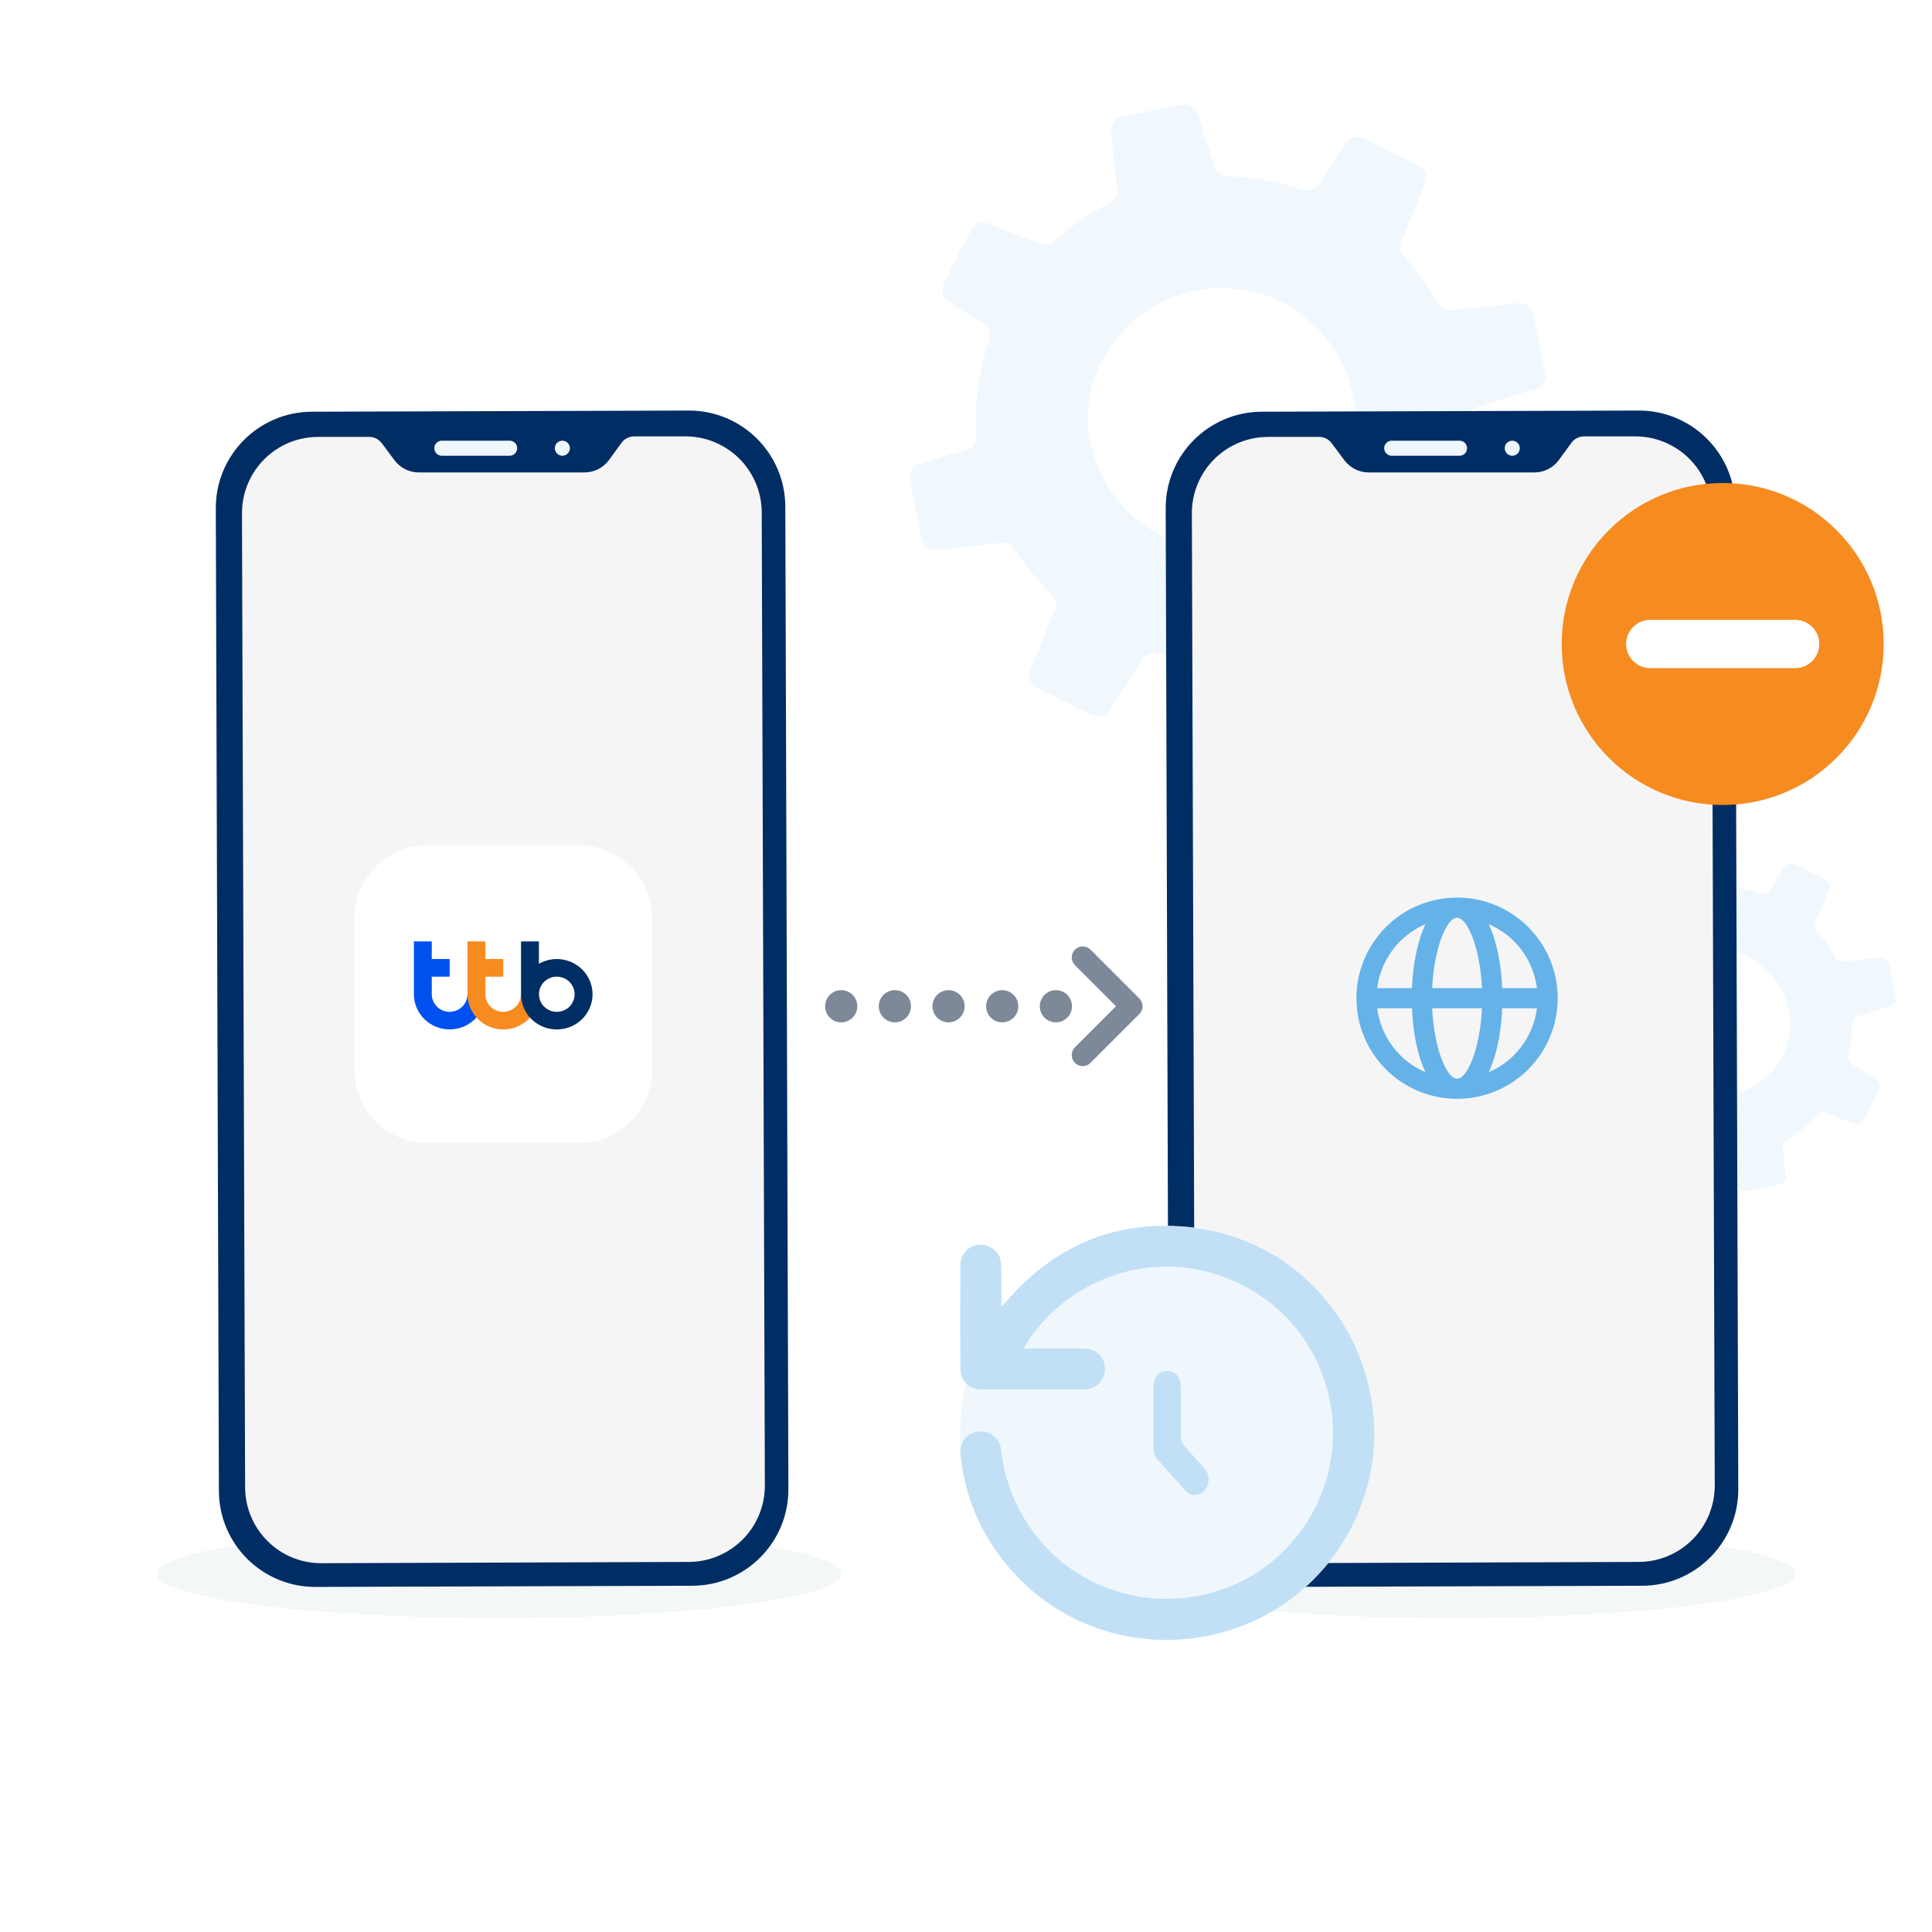 <svg width="240" height="240" viewBox="0 0 240 240" fill="none" xmlns="http://www.w3.org/2000/svg">
<path opacity="0.1" d="M193.41 136.293L197.825 135.808C198.193 135.771 198.551 135.944 198.751 136.255C199.005 136.653 199.277 137.044 199.569 137.426C200.11 138.137 200.689 138.794 201.312 139.387C201.602 139.665 201.698 140.088 201.548 140.459L199.843 144.788C199.656 145.248 199.859 145.779 200.309 146.002L204.107 147.902C204.538 148.115 205.056 147.97 205.317 147.569L207.626 143.962C207.843 143.607 208.273 143.443 208.687 143.554C210.433 144.022 212.251 144.208 214.07 144.107C214.509 144.083 214.917 144.37 215.047 144.79L215.82 147.28C215.971 147.751 216.451 148.045 216.94 147.951L221.072 147.125C221.157 147.109 221.236 147.085 221.311 147.046C221.669 146.876 221.891 146.486 221.842 146.078L221.483 142.771L221.394 141.965C222.082 141.579 222.757 141.136 223.401 140.644C224.268 139.981 225.058 139.248 225.758 138.469C226.025 138.172 226.445 138.067 226.815 138.217L230.291 139.598C230.768 139.783 231.307 139.579 231.531 139.121L232.98 136.209L233.393 135.374C233.621 134.919 233.471 134.361 233.043 134.089L230.039 132.151C229.688 131.93 229.516 131.512 229.618 131.117C229.901 129.928 230.061 128.712 230.086 127.494C230.097 127.389 230.096 127.291 230.096 127.188C230.093 127.153 230.099 127.119 230.103 127.085C230.141 126.695 230.414 126.371 230.788 126.255L234.817 124.989C234.864 124.979 234.908 124.956 234.948 124.938C235.34 124.748 235.566 124.307 235.483 123.869L234.668 119.738C234.569 119.239 234.11 118.9 233.601 118.952L228.996 119.461C228.606 119.51 228.232 119.307 228.046 118.959C227.633 118.199 227.155 117.458 226.611 116.743C226.323 116.365 226.023 116.002 225.71 115.655C225.458 115.371 225.384 114.969 225.525 114.617L227.162 110.456C227.344 109.999 227.145 109.473 226.702 109.25L222.942 107.376C222.489 107.149 221.937 107.296 221.656 107.73L219.828 110.583C219.583 110.966 219.115 111.128 218.689 110.984C217.017 110.398 215.266 110.082 213.498 110.034C213.08 110.029 212.709 109.75 212.584 109.345L211.447 105.703C211.295 105.215 210.799 104.922 210.298 105.018L206.192 105.83C205.698 105.927 205.363 106.391 205.421 106.884L205.439 107.078L205.857 110.92C205.902 111.332 205.691 111.719 205.323 111.909L205.32 111.911C204.439 112.365 203.586 112.901 202.769 113.526C202.333 113.859 201.923 114.21 201.525 114.576C201.252 114.833 200.857 114.908 200.509 114.772L196.98 113.37C196.497 113.176 195.947 113.39 195.719 113.851L193.857 117.604C193.804 117.711 193.776 117.825 193.761 117.934C193.723 118.293 193.887 118.662 194.202 118.867L196.606 120.409C196.899 120.601 197.068 120.936 197.053 121.277C197.048 121.366 197.033 121.457 197.003 121.547C196.265 123.7 195.967 125.976 196.117 128.25C196.149 128.636 195.934 128.996 195.6 129.172C195.552 129.197 195.501 129.218 195.446 129.235L192.183 130.257C191.71 130.405 191.425 130.886 191.517 131.377L191.535 131.473L192.326 135.501C192.431 136.007 192.897 136.347 193.409 136.292L193.41 136.293ZM221.684 123.807C221.935 124.44 222.136 125.123 222.277 125.853C222.543 127.244 222.256 129.439 221.626 130.709C221.559 130.846 221.49 130.978 221.42 131.111C217.079 139.137 205.762 137.506 203.923 128.431C203.685 127.245 203.84 125.518 204.267 124.196C204.37 123.891 204.481 123.605 204.607 123.361C205.187 122.209 205.904 121.244 206.722 120.461C211.384 115.997 219.147 117.484 221.684 123.808V123.807Z" fill="#74B9EA"/>
<path opacity="0.1" d="M116.429 68.309L124.357 67.451C125.017 67.386 125.659 67.691 126.018 68.241C126.475 68.945 126.963 69.636 127.487 70.311C128.458 71.568 129.498 72.729 130.616 73.777C131.138 74.269 131.31 75.015 131.041 75.672L127.979 83.323C127.644 84.136 128.008 85.074 128.817 85.469L135.636 88.826C136.409 89.204 137.339 88.948 137.808 88.238L141.954 81.864C142.344 81.236 143.116 80.945 143.859 81.143C146.993 81.97 150.258 82.299 153.523 82.12C154.312 82.077 155.044 82.585 155.278 83.326L156.665 87.727C156.936 88.56 157.798 89.079 158.676 88.913L166.095 87.453C166.247 87.425 166.39 87.382 166.524 87.314C167.167 87.014 167.566 86.324 167.478 85.603L166.834 79.757L166.673 78.333C167.909 77.651 169.12 76.869 170.277 75.999C171.834 74.827 173.252 73.532 174.508 72.155C174.988 71.63 175.741 71.443 176.406 71.709L182.648 74.15C183.504 74.478 184.471 74.117 184.874 73.306L187.475 68.161L188.217 66.684C188.626 65.88 188.357 64.894 187.589 64.413L182.195 60.988C181.565 60.597 181.256 59.859 181.439 59.16C181.948 57.059 182.235 54.91 182.28 52.758C182.299 52.571 182.297 52.399 182.297 52.215C182.293 52.154 182.302 52.093 182.31 52.033C182.379 51.344 182.868 50.772 183.541 50.568L190.774 48.33C190.857 48.311 190.938 48.272 191.01 48.239C191.713 47.903 192.118 47.124 191.969 46.35L190.507 39.048C190.329 38.167 189.504 37.567 188.59 37.66L180.322 38.56C179.622 38.645 178.95 38.286 178.617 37.671C177.875 36.328 177.017 35.019 176.041 33.756C175.524 33.087 174.984 32.445 174.423 31.831C173.97 31.33 173.837 30.62 174.09 29.997L177.03 22.643C177.356 21.835 176.999 20.905 176.203 20.511L169.453 17.2C168.639 16.799 167.648 17.058 167.144 17.825L163.862 22.867C163.421 23.544 162.582 23.83 161.816 23.576C158.815 22.54 155.67 21.982 152.496 21.896C151.747 21.889 151.08 21.395 150.856 20.679L148.815 14.243C148.541 13.38 147.65 12.863 146.751 13.032L139.378 14.468C138.492 14.639 137.89 15.459 137.994 16.33L138.028 16.672L138.777 23.463C138.857 24.191 138.479 24.875 137.819 25.211L137.813 25.215C136.232 26.017 134.7 26.964 133.232 28.07C132.451 28.658 131.714 29.278 130.999 29.924C130.509 30.38 129.801 30.513 129.176 30.271L122.839 27.793C121.973 27.451 120.984 27.829 120.576 28.644L117.232 35.277C117.138 35.467 117.086 35.667 117.059 35.86C116.992 36.495 117.287 37.148 117.852 37.51L122.168 40.234C122.694 40.574 122.996 41.166 122.971 41.768C122.961 41.926 122.934 42.087 122.881 42.245C121.555 46.052 121.019 50.074 121.29 54.094C121.346 54.775 120.962 55.411 120.361 55.722C120.274 55.767 120.183 55.803 120.085 55.833L114.226 57.641C113.377 57.901 112.865 58.752 113.031 59.62L113.063 59.789L114.483 66.908C114.672 67.803 115.508 68.404 116.428 68.306L116.429 68.309ZM167.194 46.24C167.644 47.359 168.006 48.566 168.26 49.856C168.737 52.315 168.221 56.194 167.09 58.439C166.97 58.681 166.845 58.915 166.72 59.149C158.926 73.335 138.608 70.452 135.306 54.413C134.878 52.316 135.157 49.265 135.922 46.928C136.108 46.388 136.307 45.882 136.533 45.452C137.574 43.416 138.862 41.711 140.33 40.326C148.701 32.437 162.639 35.065 167.194 46.241V46.24Z" fill="#74B9EA"/>
<path d="M104.5 195.5C104.5 198.538 85.472 201 62 201C38.528 201 19.5 198.538 19.5 195.5C19.5 192.462 38.528 190 62 190C85.472 190 104.5 192.462 104.5 195.5Z" fill="#F3F7F8"/>
<path d="M223 195.5C223 198.538 203.972 201 180.5 201C157.028 201 138 198.538 138 195.5C138 192.462 157.028 190 180.5 190C203.972 190 223 192.462 223 195.5Z" fill="#F3F7F8"/>
<path fill-rule="evenodd" clip-rule="evenodd" d="M85.552 51C92.158 50.982 97.53 56.317 97.554 62.923L97.937 184.986C97.955 191.591 92.62 196.963 86.014 196.988L39.193 197.133C32.588 197.152 27.216 191.816 27.192 185.211L26.809 63.147C26.79 56.542 32.126 51.17 38.731 51.146L85.552 51Z" fill="#002D63"/>
<path d="M39.49 54.27H45.81C46.46 54.252 47.074 54.562 47.451 55.09L49.013 57.181C49.73 58.135 50.854 58.694 52.045 58.688H72.603C73.8 58.688 74.924 58.123 75.635 57.163L77.178 55.048C77.549 54.513 78.169 54.197 78.819 54.209H85.115C87.63 54.197 90.043 55.188 91.829 56.962C93.61 58.736 94.619 61.143 94.625 63.659L95.014 184.537C95.014 187.047 94.029 189.459 92.255 191.24C90.48 193.02 88.08 194.023 85.564 194.029L39.934 194.187C37.424 194.199 35.006 193.209 33.231 191.434C31.451 189.66 30.448 187.253 30.448 184.738L30.059 63.859C30.029 61.337 31.007 58.901 32.776 57.102C34.544 55.303 36.962 54.282 39.484 54.276L39.49 54.27Z" fill="#F5F5F6"/>
<path d="M53.95 55.679C53.95 55.163 54.369 54.744 54.886 54.744H63.309C63.825 54.744 64.245 55.163 64.245 55.679C64.245 56.196 63.825 56.615 63.309 56.615H54.886C54.369 56.615 53.95 56.196 53.95 55.679Z" fill="#EFF7FC"/>
<path d="M70.796 55.679C70.796 56.196 70.377 56.615 69.86 56.615C69.343 56.615 68.924 56.196 68.924 55.679C68.924 55.163 69.343 54.744 69.86 54.744C70.377 54.744 70.796 55.163 70.796 55.679Z" fill="#EFF7FC"/>
<g filter="url(#filter0_d_17492_16667)">
<path d="M71.872 104H53.129C48.087 104 44.001 108.087 44.001 113.128V131.872C44.001 136.913 48.087 141 53.129 141H71.872C76.913 141 81.001 136.913 81.001 131.872V113.128C81.001 108.087 76.913 104 71.872 104Z" fill="white"/>
</g>
<path fill-rule="evenodd" clip-rule="evenodd" d="M58.067 123.509C58.067 124.087 57.836 124.643 57.419 125.053C57.003 125.464 56.436 125.695 55.852 125.695C55.268 125.695 54.701 125.464 54.284 125.053C53.868 124.643 53.637 124.087 53.637 123.509V121.323H55.858V119.136H53.637V116.95H51.416V123.509C51.416 124.666 51.884 125.782 52.717 126.598C53.55 127.419 54.678 127.876 55.858 127.876C57.038 127.876 58.166 127.413 58.998 126.598C59.831 125.776 60.3 124.666 60.3 123.509H58.067Z" fill="#0050F0"/>
<path fill-rule="evenodd" clip-rule="evenodd" d="M64.725 123.509C64.725 124.088 64.493 124.643 64.077 125.054C63.66 125.464 63.093 125.696 62.509 125.696C61.925 125.696 61.358 125.464 60.942 125.054C60.525 124.643 60.294 124.088 60.294 123.509V121.323H62.515V119.137H60.294V116.95H58.073V123.509C58.073 124.666 58.541 125.782 59.374 126.598C60.207 127.419 61.335 127.876 62.515 127.876C63.695 127.876 64.823 127.414 65.656 126.598C66.489 125.777 66.957 124.666 66.957 123.509H64.725Z" fill="#F68B1F"/>
<path fill-rule="evenodd" clip-rule="evenodd" d="M69.166 125.696C68.576 125.696 68.015 125.464 67.599 125.054C67.182 124.643 66.951 124.088 66.951 123.509C66.951 122.931 67.182 122.376 67.599 121.965C68.015 121.554 68.582 121.323 69.166 121.323C69.75 121.323 70.317 121.554 70.734 121.965C71.15 122.376 71.381 122.931 71.381 123.509C71.381 124.088 71.15 124.643 70.734 125.054C70.317 125.464 69.75 125.696 69.166 125.696ZM69.166 119.137C68.385 119.137 67.622 119.339 66.945 119.721V116.95H64.724L64.725 123.509C64.725 124.377 64.984 125.221 65.47 125.939C65.956 126.656 66.65 127.217 67.466 127.547C68.275 127.876 69.172 127.963 70.034 127.795C70.896 127.628 71.688 127.211 72.307 126.598C72.926 125.985 73.348 125.21 73.522 124.36C73.695 123.509 73.603 122.63 73.267 121.832C72.931 121.034 72.365 120.351 71.63 119.871C70.901 119.391 70.04 119.137 69.166 119.137Z" fill="#002D63"/>
<path fill-rule="evenodd" clip-rule="evenodd" d="M203.551 51C210.157 50.982 215.529 56.317 215.553 62.923L215.936 184.986C215.954 191.591 210.619 196.963 204.013 196.988L157.192 197.133C150.587 197.152 145.215 191.816 145.19 185.211L144.808 63.147C144.789 56.542 150.125 51.17 156.73 51.146L203.551 51Z" fill="#002D63"/>
<path d="M157.489 54.27H163.809C164.459 54.252 165.073 54.562 165.45 55.09L167.012 57.181C167.729 58.135 168.853 58.694 170.044 58.688H190.602C191.799 58.688 192.923 58.123 193.634 57.163L195.177 55.048C195.548 54.513 196.168 54.197 196.818 54.209H203.114C205.629 54.197 208.042 55.188 209.828 56.962C211.609 58.736 212.618 61.143 212.624 63.659L213.013 184.537C213.013 187.047 212.028 189.459 210.254 191.24C208.479 193.02 206.079 194.023 203.563 194.029L157.933 194.187C155.423 194.199 153.005 193.209 151.23 191.434C149.45 189.66 148.447 187.253 148.447 184.738L148.058 63.859C148.028 61.337 149.006 58.901 150.775 57.102C152.543 55.303 154.962 54.282 157.483 54.276L157.489 54.27Z" fill="#F5F5F6"/>
<path d="M171.949 55.679C171.949 55.163 172.368 54.744 172.885 54.744H181.308C181.824 54.744 182.244 55.163 182.244 55.679C182.244 56.196 181.825 56.615 181.308 56.615H172.885C172.368 56.615 171.949 56.196 171.949 55.679Z" fill="#EFF7FC"/>
<path d="M188.795 55.679C188.795 56.196 188.376 56.615 187.859 56.615C187.342 56.615 186.923 56.196 186.923 55.679C186.923 55.163 187.342 54.744 187.859 54.744C188.376 54.744 188.795 55.163 188.795 55.679Z" fill="#EFF7FC"/>
<path fill-rule="evenodd" clip-rule="evenodd" d="M181.003 111.5C187.907 111.5 193.503 117.096 193.503 124C193.503 130.904 187.907 136.5 181.003 136.5C174.099 136.5 168.503 130.904 168.503 124C168.503 117.096 174.099 111.5 181.003 111.5ZM184.099 125.251H177.907C177.922 125.576 177.943 125.895 177.969 126.207L178.037 126.908C178.049 127.021 178.062 127.135 178.077 127.247L178.169 127.914C178.402 129.439 178.758 130.766 179.172 131.789L179.352 132.206C179.87 133.339 180.46 134 181.003 134C181.545 134 182.135 133.339 182.654 132.206L182.834 131.787C183.247 130.766 183.604 129.439 183.837 127.913L183.929 127.247L183.969 126.906L184.037 126.207C184.063 125.895 184.084 125.575 184.099 125.251ZM175.403 125.251H171.08C171.3 126.984 171.968 128.629 173.02 130.023C174.072 131.417 175.47 132.512 177.075 133.199C176.623 132.241 176.252 131.111 175.974 129.854L175.837 129.186C175.66 128.238 175.535 127.28 175.464 126.318L175.417 125.558C175.412 125.455 175.407 125.353 175.403 125.251ZM190.925 125.251L186.602 125.25L186.589 125.558L186.542 126.318C186.467 127.32 186.34 128.281 186.169 129.186L186.032 129.854C185.754 131.11 185.383 132.241 184.93 133.2C186.536 132.513 187.935 131.418 188.987 130.023C190.038 128.629 190.707 126.983 190.925 125.25V125.251ZM177.075 114.801L176.908 114.874C175.343 115.577 173.985 116.671 172.965 118.05C171.944 119.429 171.295 121.048 171.08 122.75H175.403L175.415 122.442L175.464 121.682C175.539 120.68 175.665 119.719 175.837 118.814L175.974 118.146C176.252 116.89 176.623 115.759 177.075 114.8V114.801ZM181.003 114L180.894 114.009C180.382 114.09 179.837 114.736 179.352 115.794L179.172 116.213C178.759 117.234 178.402 118.561 178.169 120.087L178.077 120.753L178.037 121.094L177.969 121.793C177.943 122.105 177.922 122.425 177.907 122.75H184.099C184.084 122.425 184.063 122.106 184.037 121.793L183.969 121.092C183.957 120.979 183.944 120.865 183.929 120.753L183.837 120.086C183.604 118.561 183.248 117.234 182.834 116.211L182.654 115.794C182.135 114.661 181.545 114 181.003 114ZM184.93 114.8L184.997 114.945C185.42 115.871 185.768 116.952 186.032 118.145L186.169 118.814C186.34 119.719 186.465 120.68 186.542 121.682L186.589 122.442L186.603 122.75H190.925C190.707 121.017 190.038 119.371 188.987 117.977C187.935 116.582 186.536 115.487 184.93 114.8Z" fill="#65B2E8"/>
<path d="M234 80C234 91.046 225.045 100 214 100C202.954 100 194 91.046 194 80C194 68.954 202.954 60 214 60C225.045 60 234 68.954 234 80Z" fill="#F68B1F"/>
<path d="M202 80C202 78.343 203.343 77 205 77H223C224.656 77 226 78.343 226 80C226 81.657 224.656 83 223 83H205C203.343 83 202 81.657 202 80Z" fill="white"/>
<path d="M135.466 117.966C134.932 117.433 134.068 117.433 133.534 117.966C133.001 118.499 133.001 119.364 133.534 119.898L138.636 125L133.534 130.102C133.001 130.636 133.001 131.501 133.534 132.034C134.068 132.568 134.932 132.568 135.466 132.034L141.534 125.966C142.068 125.433 142.068 124.568 141.534 124.034L135.466 117.966Z" fill="#7D8999"/>
<path d="M104.5 127C105.605 127 106.5 126.105 106.5 125C106.5 123.896 105.605 123 104.5 123C103.395 123 102.5 123.896 102.5 125C102.5 126.105 103.395 127 104.5 127Z" fill="#7D8999"/>
<path d="M111.166 127C112.271 127 113.166 126.105 113.166 125C113.166 123.896 112.271 123 111.166 123C110.061 123 109.166 123.896 109.166 125C109.166 126.105 110.061 127 111.166 127Z" fill="#7D8999"/>
<path d="M119.832 125C119.832 126.105 118.937 127 117.832 127C116.727 127 115.832 126.105 115.832 125C115.832 123.896 116.727 123 117.832 123C118.937 123 119.832 123.896 119.832 125Z" fill="#7D8999"/>
<path d="M124.5 127C125.605 127 126.5 126.105 126.5 125C126.5 123.896 125.605 123 124.5 123C123.395 123 122.5 123.896 122.5 125C122.5 126.105 123.395 127 124.5 127Z" fill="#7D8999"/>
<path d="M133.168 125C133.168 126.105 132.273 127 131.168 127C130.063 127 129.168 126.105 129.168 125C129.168 123.896 130.063 123 131.168 123C132.273 123 133.168 123.896 133.168 125Z" fill="#7D8999"/>
<circle cx="145" cy="178" r="25.714" fill="#EFF7FC"/>
<path d="M124.38 162.209C124.38 160.451 124.405 158.759 124.371 157.07C124.345 155.804 123.428 154.841 122.155 154.645C121.01 154.468 119.844 155.159 119.451 156.288C119.338 156.608 119.298 156.969 119.296 157.311C119.286 161.516 119.28 165.721 119.293 169.928C119.299 171.548 120.341 172.593 121.957 172.599C126.159 172.614 130.361 172.611 134.564 172.601C136.167 172.596 137.259 171.537 137.259 170.038C137.259 168.541 136.185 167.529 134.546 167.517C132.408 167.503 130.27 167.512 128.131 167.512C127.863 167.512 127.594 167.512 127.159 167.512C127.383 167.129 127.524 166.856 127.693 166.602C132.275 159.695 140.768 156.114 148.764 157.712C157.138 159.386 163.494 165.652 165.173 173.887C167.509 185.34 159.827 196.488 148.322 198.339C137.072 200.151 126.695 192.85 124.577 181.632C124.49 181.17 124.437 180.698 124.387 180.229C124.224 178.669 123.069 177.692 121.541 177.835C120.136 177.965 119.174 179.137 119.319 180.66C119.79 185.565 121.584 189.957 124.609 193.828C135.956 208.347 158.528 206.572 167.478 190.471C176.118 174.928 166.599 155.295 149.035 152.634C139.378 151.171 131.338 154.353 124.951 161.736C124.838 161.868 124.731 162.006 124.613 162.133C124.586 162.163 124.528 162.163 124.378 162.209L124.38 162.209Z" fill="#C1E0F6"/>
<path d="M146.682 175.452C146.682 176.517 146.664 177.583 146.695 178.647C146.703 178.911 146.816 179.23 146.977 179.42C147.84 180.433 148.74 181.405 149.612 182.409C150.118 182.992 150.281 183.693 150.02 184.472C149.776 185.205 149.279 185.607 148.597 185.7C148.05 185.774 147.577 185.548 147.194 185.122C146.058 183.86 144.93 182.589 143.804 181.316C143.447 180.913 143.285 180.423 143.286 179.848C143.293 177.306 143.283 174.764 143.292 172.222C143.296 171.101 144.014 170.292 144.976 170.286C145.944 170.28 146.665 171.077 146.68 172.199C146.694 173.283 146.683 174.367 146.683 175.45L146.682 175.452Z" fill="#C1E0F6"/>
<defs>
<filter id="filter0_d_17492_16667" x="42.001" y="103" width="41" height="41" filterUnits="userSpaceOnUse" color-interpolation-filters="sRGB">
<feFlood flood-opacity="0" result="BackgroundImageFix"/>
<feColorMatrix in="SourceAlpha" type="matrix" values="0 0 0 0 0 0 0 0 0 0 0 0 0 0 0 0 0 0 127 0" result="hardAlpha"/>
<feOffset dy="1"/>
<feGaussianBlur stdDeviation="1"/>
<feComposite in2="hardAlpha" operator="out"/>
<feColorMatrix type="matrix" values="0 0 0 0 0.919 0 0 0 0 0.919 0 0 0 0 0.919 0 0 0 1 0"/>
<feBlend mode="normal" in2="BackgroundImageFix" result="effect1_dropShadow_17492_16667"/>
<feBlend mode="normal" in="SourceGraphic" in2="effect1_dropShadow_17492_16667" result="shape"/>
</filter>
</defs>
</svg>
